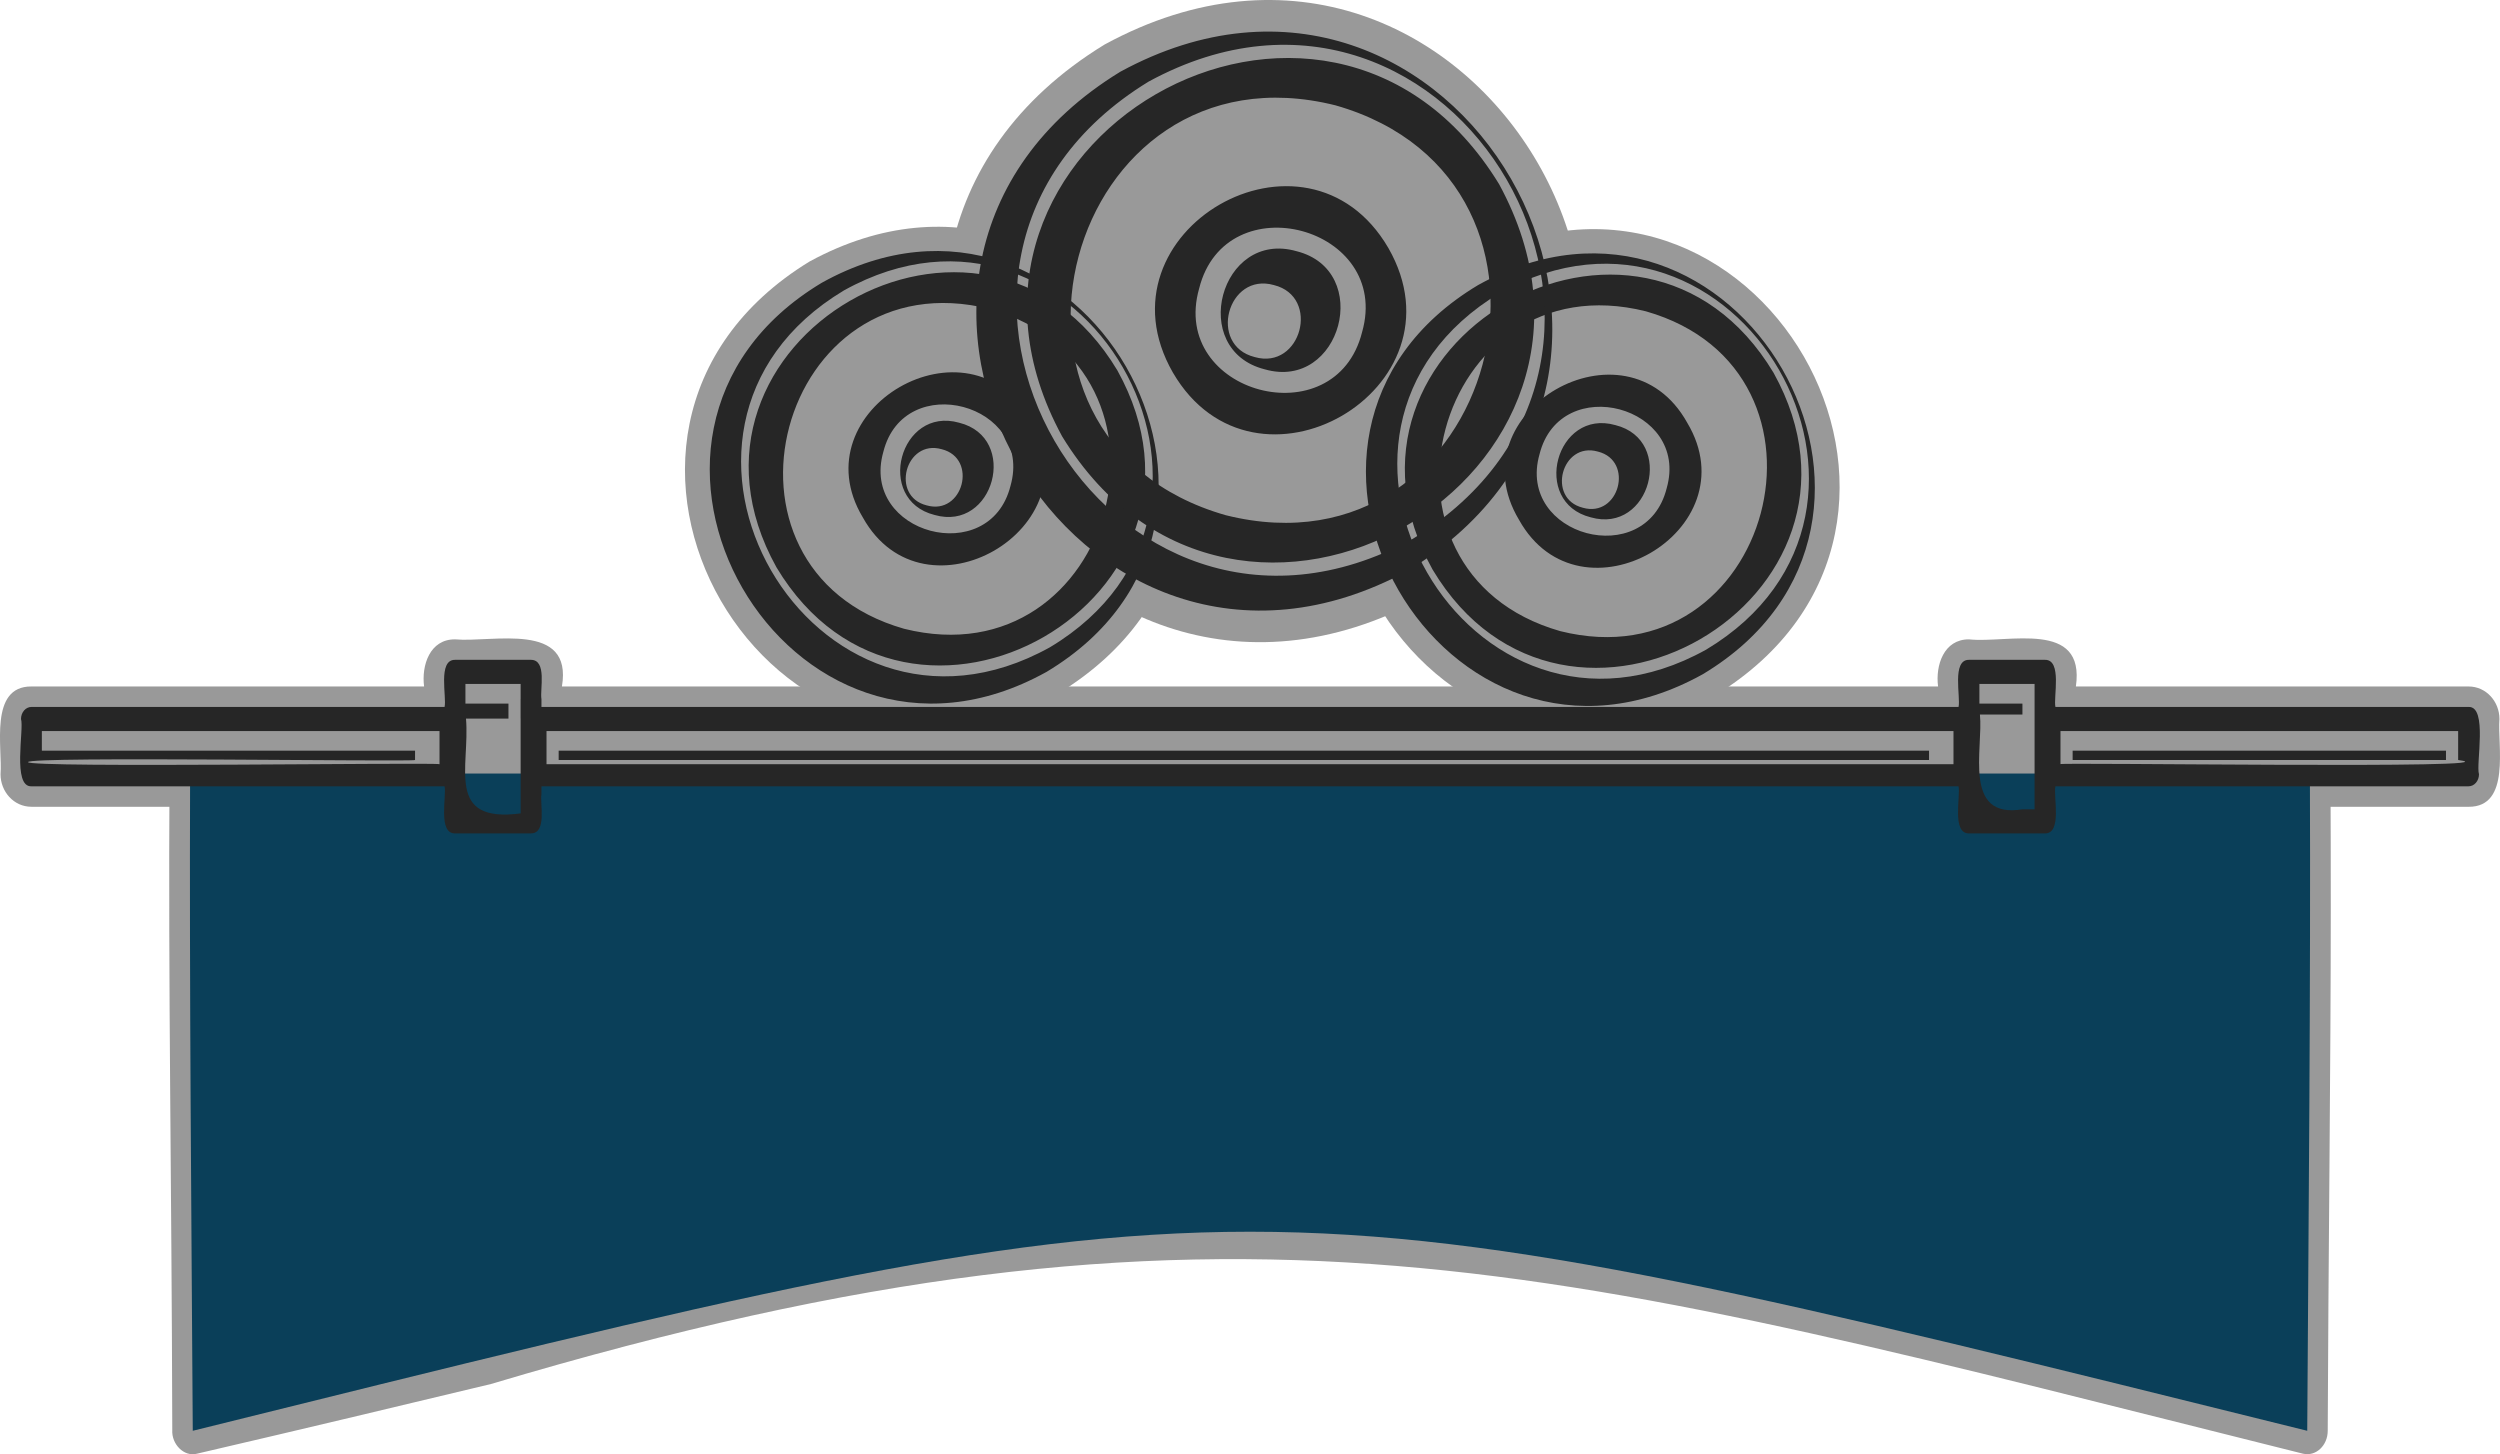 <?xml version="1.0" encoding="utf-8"?>
<!-- Generator: Adobe Illustrator 24.3.0, SVG Export Plug-In . SVG Version: 6.00 Build 0)  -->
<svg version="1.1" id="Layer_9" xmlns="http://www.w3.org/2000/svg" xmlns:xlink="http://www.w3.org/1999/xlink" x="0px" y="0px"
	 viewBox="0 0 345.02 200.698" enable-background="new 0 0 345.02 200.698" xml:space="preserve">
<g>
	<path fill-rule="evenodd" clip-rule="evenodd" fill="#999999" d="M23.775,197.353c-0.085-35.398-0.571-60.476-0.379-90.599
		c-1.253-9.198,292.559-0.18,295.395-3.247c1.561,0.006,2.833,1.458,2.833,3.248c0.136,26.916-0.066,42.745-0.284,73.292
		l-0.095,17.427c-0.003,1.99-1.605,3.558-3.394,3.149v0.002c-102.895-25.668-147.538-40.245-250.1-9.618
		c-12.022,2.88-25.264,6.058-40.583,9.618C25.39,201.09,23.658,199.296,23.775,197.353L23.775,197.353z M29.335,180.02l0.074,13.49
		c133.682-35.032,152.604-35,286.203,0c0.212-30.3,0.442-58.167,0.334-83.518H29.075C29.027,132.165,29.058,153.555,29.335,180.02z"
		/>
	<path fill-rule="evenodd" clip-rule="evenodd" fill="#999999" d="M58.529,111.342c-1.588,8.455,10.053,5.316,14.738,5.911
		c3.443,0.349,4.718-2.634,4.277-5.911h189.924c-1.332,9.283,9.414,5.921,14.758,6.501c3.468,0.02,4.644-3.58,4.263-6.501
		l54.192,0.002c5.878,0.041,3.972-8.525,4.263-12.117c0-2.388-1.817-4.488-4.263-4.488l-54.192-0.001
		c1.332-9.282-9.413-5.921-14.757-6.501c-3.469-0.02-4.643,3.581-4.263,6.501l-189.919,0c1.538-9.076-9.606-6.026-14.757-6.502
		c-3.468-0.02-4.645,3.58-4.264,6.501l-54.19,0.001c-5.88-0.042-3.973,8.523-4.264,12.115c0,2.387,1.817,4.488,4.263,4.488h54.191
		V111.342z"/>
	<path fill-rule="evenodd" clip-rule="evenodd" fill="#999999" d="M202.29,36.415c39.848-21.692,73.097,35.917,34.392,59.57
		C196.834,117.674,163.586,60.069,202.29,36.415z"/>
	<path fill-rule="evenodd" clip-rule="evenodd" fill="#999999" d="M111.73,36.087c39.848-21.689,73.097,35.915,34.393,59.57
		C106.275,117.348,73.027,59.742,111.73,36.087z"/>
	<path fill-rule="evenodd" clip-rule="evenodd" fill="#999999" d="M152.448,6.142c51.069-27.797,93.677,46.029,44.075,76.343
		C145.456,110.28,102.849,36.455,152.448,6.142z"/>
</g>
<g>
	<path fill-rule="evenodd" clip-rule="evenodd" fill="#0A3F59" d="M26.603,197.46c-0.19-29.988-0.475-60.738-0.368-90.707
		c97.517,0,195.034,0,292.55,0c0.108,30.116-0.179,60.604-0.368,90.707C170.691,160.83,174.329,160.831,26.603,197.46z"/>
</g>
<g>
	<path fill-rule="evenodd" clip-rule="evenodd" fill="#262626" d="M57.281,103.6l-0.002,1.287
		c-0.476,0.284-53.251-0.547-53.419,0.29c0.169,0.836,56.319,0.008,56.796,0.29c0-0.206,0-4.232,0-4.578H5.777v2.709h51.504V103.6z
		 M284.364,105.468c0-1.101,0-3.488,0-4.578h54.879v3.997C348.886,106.181,282.719,105.166,284.364,105.468L284.364,105.468z
		 M280.788,107.372c0,0.672,0,3.591,0,4.318l-1.676,0.002v-0.002c-8.3,1.378-5.378-8.337-5.867-13.081h5.867V97.1h-5.939v-2.71
		h7.615C280.788,98.189,280.788,103.558,280.788,107.372L280.788,107.372z M269.596,105.468c0-0.878,0-3.704,0-4.578H75.423v4.578
		H269.596z M71.852,107.37c0,1.53,0,3.36,0,4.886c-10.455,1.369-6.972-6.392-7.541-13.081h5.86v-2.076h-5.938V94.39h7.619v2.063
		h-0.006v2.723h0.006V107.37L71.852,107.37z M4.338,108.518c-2.68,0.107-0.989-7.927-1.439-9.292
		c0.001-0.918,0.646-1.663,1.44-1.663h57.016c0.317-1.345-0.975-6.522,1.439-6.501h10.492c2.225,0.02,1.224,4.059,1.434,5.391h0.005
		v1.109h195.571c0.314-1.344-0.972-6.522,1.438-6.501h10.492c2.4-0.032,1.145,5.17,1.439,6.501h57.017
		c2.685-0.105,0.986,7.926,1.439,9.292c-0.001,0.918-0.645,1.662-1.439,1.663h-57.017c-0.312,1.346,0.972,6.518-1.437,6.501
		l-10.494-0.001c-2.399,0.032-1.144-5.169-1.438-6.499H74.724v1.109h-0.005c-0.201,1.294,0.771,5.397-1.434,5.383v0.007H62.794
		c-2.396,0.032-1.146-5.17-1.439-6.499L4.338,108.518L4.338,108.518z M337.565,104.888V103.6H286.04l0.001,1.287L337.565,104.888
		L337.565,104.888z M266.221,104.888H77.1V103.6h189.121V104.888z"/>
	<path fill-rule="evenodd" clip-rule="evenodd" fill="#262626" d="M203.982,39.346c35.629-19.793,65.96,32.755,31.007,53.709
		C199.357,112.841,169.03,60.299,203.982,39.346z M207.025,40.41c-32.053,19.223-4.231,67.397,28.434,49.248
		C267.51,70.438,239.688,22.261,207.025,40.41L207.025,40.41z M197.715,78.618c18.366,30.622,64.391,4.041,47.052-27.167
		C226.401,20.829,180.376,47.41,197.715,78.618L197.715,78.618z M227.153,42.966c-29.13-7.289-40.695,35.89-11.824,44.136
		C244.459,94.393,256.024,51.213,227.153,42.966L227.153,42.966z M209.634,71.736c8.454,15.187,32.142,1.512,23.212-13.403
		C224.393,43.146,200.706,56.822,209.634,71.736L209.634,71.736z M212.468,62.684c-3.23,11.328,14.679,16.128,17.546,4.701
		C233.245,56.057,215.334,51.256,212.468,62.684L212.468,62.684z M219.533,71.395c8.219,2.351,11.702-10.65,3.411-12.725
		C214.731,56.334,211.248,69.311,219.533,71.395z M218.448,70.073c5.003,1.432,7.125-6.485,2.078-7.75
		C215.521,60.895,213.397,68.807,218.448,70.073z"/>
	<path fill-rule="evenodd" clip-rule="evenodd" fill="#262626" d="M113.423,39.018c35.63-19.792,65.961,32.756,31.007,53.709
		C108.798,112.514,78.471,59.972,113.423,39.018z M116.466,40.084c-32.054,19.219-4.232,67.396,28.433,49.246
		C176.952,70.114,149.128,21.93,116.466,40.084L116.466,40.084z M107.155,78.29c18.367,30.622,64.39,4.042,47.053-27.166
		C135.842,20.502,89.817,47.081,107.155,78.29L107.155,78.29z M136.594,42.639c-29.131-7.288-40.697,35.89-11.824,44.136
		C153.9,94.065,165.465,50.885,136.594,42.639L136.594,42.639z M119.075,71.408c8.455,15.187,32.142,1.512,23.213-13.404
		C133.833,42.819,110.147,56.495,119.075,71.408L119.075,71.408z M121.909,62.357c-3.23,11.329,14.679,16.128,17.546,4.701
		C142.684,55.73,124.774,50.929,121.909,62.357L121.909,62.357z M128.974,71.068c8.217,2.352,11.701-10.65,3.411-12.726
		C124.171,56.007,120.688,68.984,128.974,71.068z M127.887,69.746c5.004,1.433,7.127-6.485,2.08-7.75
		C124.961,60.567,122.838,68.479,127.887,69.746z"/>
	<path fill-rule="evenodd" clip-rule="evenodd" fill="#262626" d="M154.618,9.898c46.042-25.064,84.46,41.502,39.738,68.831
		C148.315,103.792,109.898,37.226,154.618,9.898L154.618,9.898z M158.517,11.263c-41.014,25.07-5.767,86.1,36.439,63.113
		C235.969,49.307,200.721-11.722,158.517,11.263L158.517,11.263z M146.586,60.228c23.955,39.182,82.258,5.509,60.299-34.815
		C182.932-13.772,124.628,19.905,146.586,60.228L146.586,60.228z M184.313,14.539c-37.333-9.342-52.153,45.994-15.154,56.563
		C206.491,80.443,221.313,25.108,184.313,14.539L184.313,14.539z M161.862,51.408c11.3,19.404,40.903,2.31,29.748-17.176
		C180.307,14.829,150.707,31.922,161.862,51.408L161.862,51.408z M165.493,39.808c-4.137,14.519,18.811,20.669,22.487,6.025
		C192.116,31.313,169.167,25.165,165.493,39.808L165.493,39.808z M174.548,50.971c10.531,3.015,14.996-13.646,4.372-16.307
		C168.392,31.668,163.93,48.303,174.548,50.971z M173.156,49.277c6.412,1.839,9.132-8.313,2.664-9.932
		C169.406,37.515,166.683,47.655,173.156,49.277z"/>
</g>
</svg>
